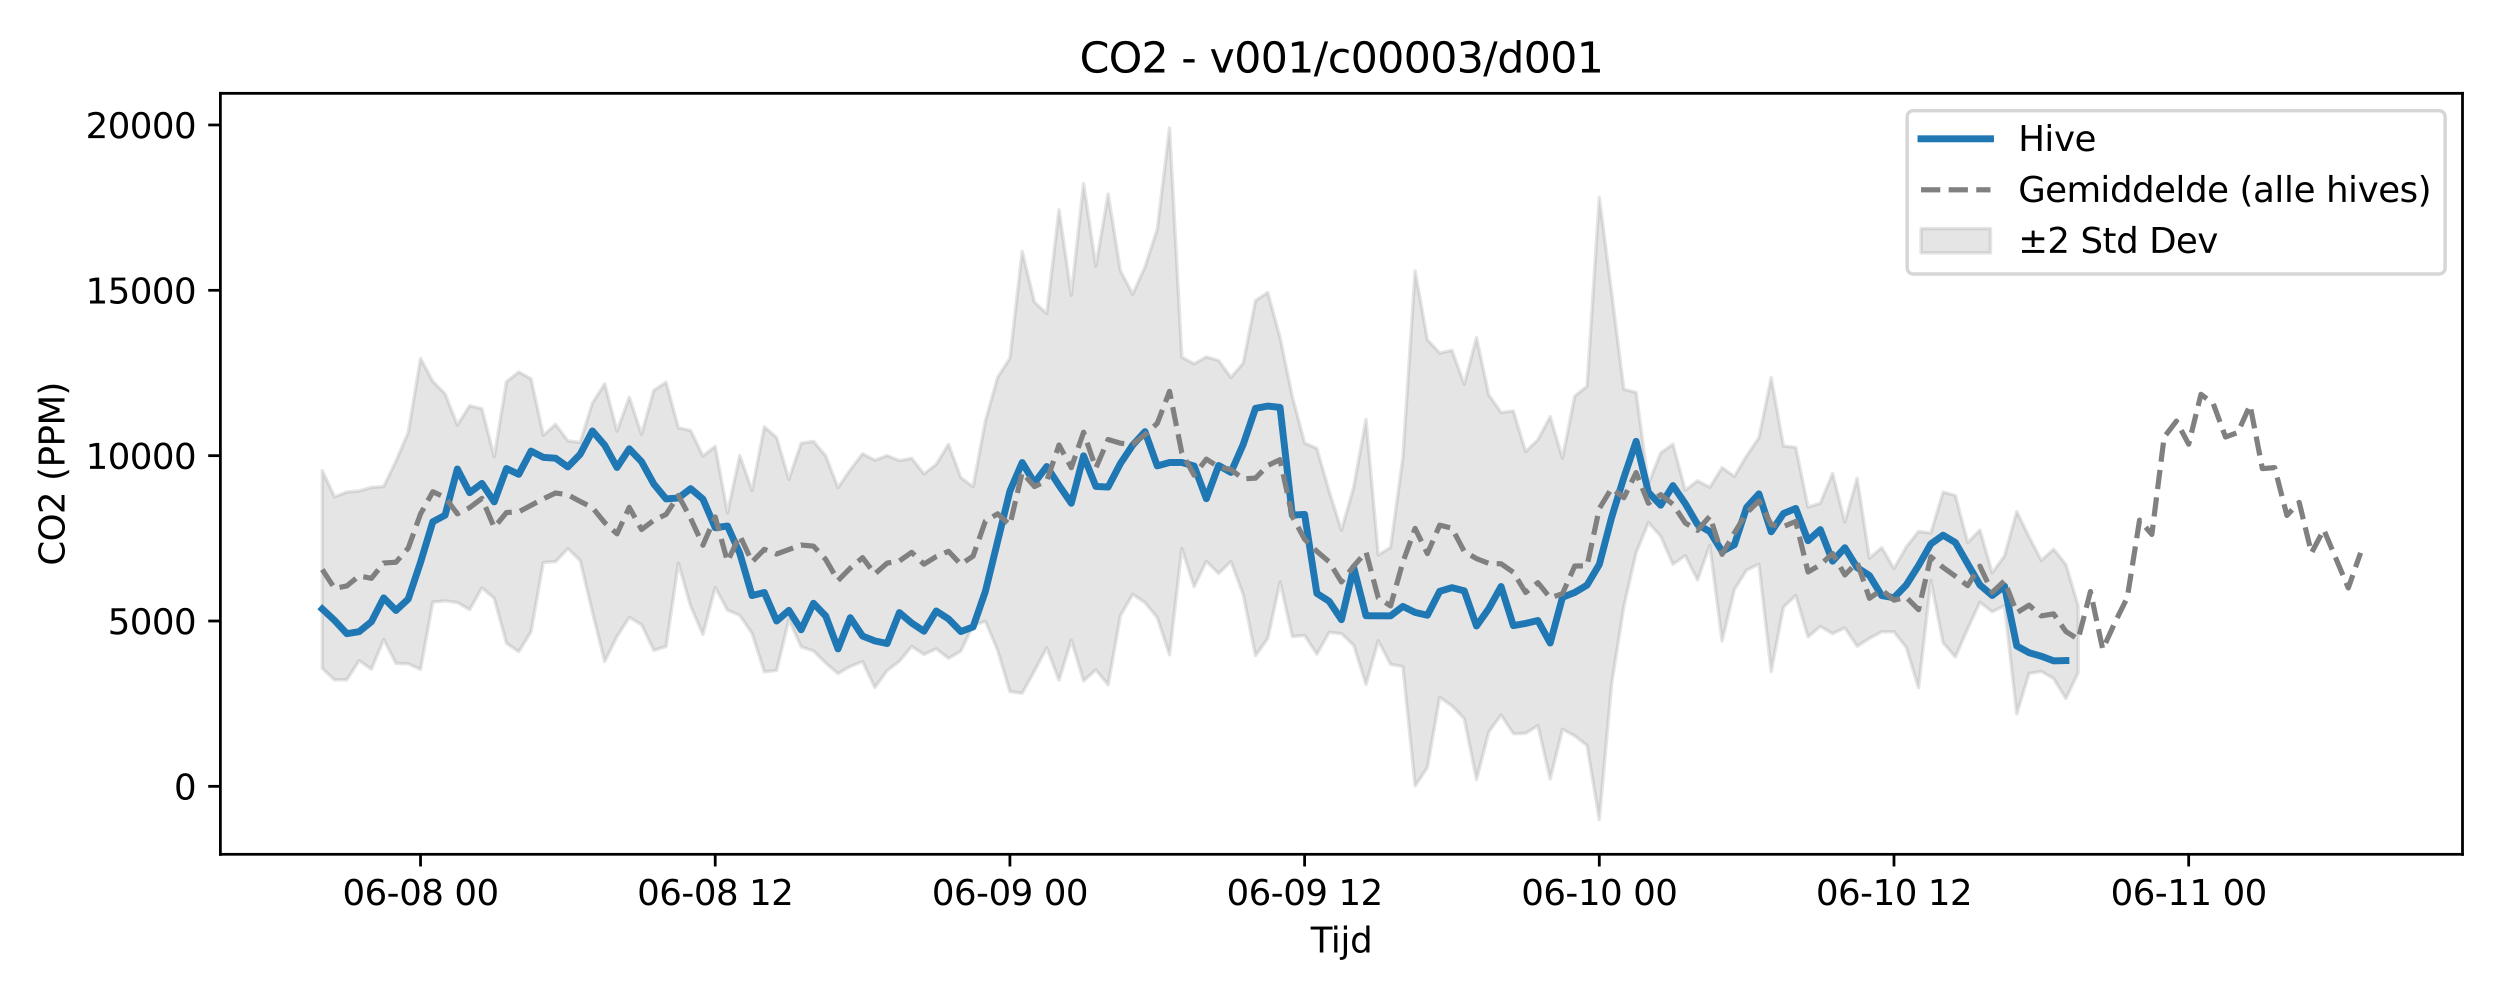 <?xml version="1.0" encoding="utf-8" standalone="no"?>
<!DOCTYPE svg PUBLIC "-//W3C//DTD SVG 1.1//EN"
  "http://www.w3.org/Graphics/SVG/1.1/DTD/svg11.dtd">
<svg xmlns:xlink="http://www.w3.org/1999/xlink" width="720pt" height="288pt" viewBox="0 0 720 288" xmlns="http://www.w3.org/2000/svg" version="1.1">
 <defs>
  <style type="text/css">*{stroke-linejoin: round; stroke-linecap: butt}</style>
 </defs>
 <g id="figure_1">
  <g id="patch_1">
   <path d="M 0 288 
L 720 288 
L 720 0 
L 0 0 
z
" style="fill: #ffffff"/>
  </g>
  <g id="axes_1">
   <g id="patch_2">
    <path d="M 63.47 246.04 
L 709.2 246.04 
L 709.2 26.88 
L 63.47 26.88 
z
" style="fill: #ffffff"/>
   </g>
   <g id="FillBetweenPolyCollection_1">
    <defs>
     <path id="m866c1c106a" d="M 92.821 -152.466 
L 92.821 -95.496 
L 96.358 -92.174 
L 99.894 -92.222 
L 103.43 -97.725 
L 106.967 -95.249 
L 110.503 -103.822 
L 114.039 -96.945 
L 117.576 -96.821 
L 121.112 -95.222 
L 124.648 -114.602 
L 128.184 -114.936 
L 131.721 -114.467 
L 135.257 -112.423 
L 138.793 -118.685 
L 142.33 -115.711 
L 145.866 -102.742 
L 149.402 -100.316 
L 152.939 -106.037 
L 156.475 -126.036 
L 160.011 -126.246 
L 163.548 -129.982 
L 167.084 -126.592 
L 170.62 -111.688 
L 174.156 -97.477 
L 177.693 -104.664 
L 181.229 -110.202 
L 184.765 -108.073 
L 188.302 -100.708 
L 191.838 -101.815 
L 195.374 -125.805 
L 198.911 -113.386 
L 202.447 -105.288 
L 205.983 -118.776 
L 209.52 -112.275 
L 213.056 -110.789 
L 216.592 -105.572 
L 220.128 -94.516 
L 223.665 -94.905 
L 227.201 -109.606 
L 230.737 -101.71 
L 234.274 -100.534 
L 237.81 -97.031 
L 241.346 -94.008 
L 244.883 -96.065 
L 248.419 -97.461 
L 251.955 -89.991 
L 255.492 -94.854 
L 259.028 -97.557 
L 262.564 -101.839 
L 266.1 -99.523 
L 269.637 -101.133 
L 273.173 -98.396 
L 276.709 -100.466 
L 280.246 -107.85 
L 283.782 -109.067 
L 287.318 -100.72 
L 290.855 -88.815 
L 294.391 -88.353 
L 297.927 -94.757 
L 301.464 -101.434 
L 305 -92.117 
L 308.536 -103.626 
L 312.073 -91.896 
L 315.609 -95.074 
L 319.145 -90.772 
L 322.681 -110.688 
L 326.218 -116.847 
L 329.754 -114.442 
L 333.29 -110.15 
L 336.827 -99.415 
L 340.363 -130.026 
L 343.899 -119.05 
L 347.436 -126.338 
L 350.972 -122.818 
L 354.508 -126.265 
L 358.045 -116.761 
L 361.581 -99.178 
L 365.117 -104.119 
L 368.653 -120.42 
L 372.19 -104.671 
L 375.726 -104.993 
L 379.262 -99.587 
L 382.799 -105.859 
L 386.335 -105.519 
L 389.871 -102.156 
L 393.408 -90.899 
L 396.944 -103.465 
L 400.48 -96.674 
L 404.017 -96.025 
L 407.553 -61.649 
L 411.089 -66.966 
L 414.625 -87.183 
L 418.162 -84.691 
L 421.698 -81.032 
L 425.234 -63.487 
L 428.771 -77.18 
L 432.307 -82.091 
L 435.843 -76.713 
L 439.38 -76.787 
L 442.916 -79.025 
L 446.452 -63.652 
L 449.989 -77.991 
L 453.525 -76.049 
L 457.061 -73.326 
L 460.597 -51.922 
L 464.134 -90.86 
L 467.67 -113.395 
L 471.206 -128.806 
L 474.743 -137.502 
L 478.279 -133.551 
L 481.815 -125.462 
L 485.352 -127.968 
L 488.888 -120.967 
L 492.424 -130.998 
L 495.961 -103.382 
L 499.497 -118.191 
L 503.033 -123.81 
L 506.57 -125.531 
L 510.106 -94.588 
L 513.642 -113.156 
L 517.178 -116.501 
L 520.715 -104.574 
L 524.251 -107.588 
L 527.787 -105.51 
L 531.324 -107.17 
L 534.86 -101.869 
L 538.396 -104.153 
L 541.933 -106.016 
L 545.469 -106.05 
L 549.005 -101.531 
L 552.542 -89.889 
L 556.078 -120.805 
L 559.614 -102.885 
L 563.15 -98.781 
L 566.687 -106.91 
L 570.223 -114.564 
L 573.759 -111.806 
L 577.296 -113.542 
L 580.832 -82.369 
L 584.368 -94.055 
L 587.905 -94.622 
L 591.441 -92.571 
L 594.977 -86.832 
L 598.514 -94.235 
L 598.514 -113.584 
L 598.514 -113.584 
L 594.977 -125.409 
L 591.441 -129.84 
L 587.905 -126.607 
L 584.368 -133.375 
L 580.832 -140.692 
L 577.296 -127.919 
L 573.759 -122.993 
L 570.223 -135.333 
L 566.687 -131.76 
L 563.15 -145.323 
L 559.614 -146.26 
L 556.078 -134.496 
L 552.542 -134.943 
L 549.005 -130.467 
L 545.469 -124.263 
L 541.933 -130.266 
L 538.396 -127.23 
L 534.86 -150.263 
L 531.324 -137.67 
L 527.787 -151.672 
L 524.251 -143.067 
L 520.715 -141.97 
L 517.178 -159.151 
L 513.642 -159.548 
L 510.106 -179.23 
L 506.57 -161.927 
L 503.033 -156.745 
L 499.497 -150.802 
L 495.961 -153.313 
L 492.424 -147.645 
L 488.888 -149.538 
L 485.352 -146.816 
L 481.815 -160.059 
L 478.279 -157.548 
L 474.743 -148.633 
L 471.206 -174.969 
L 467.67 -175.908 
L 464.134 -203.873 
L 460.597 -231.122 
L 457.061 -176.723 
L 453.525 -173.939 
L 449.989 -156.041 
L 446.452 -168.003 
L 442.916 -161.355 
L 439.38 -157.925 
L 435.843 -169.651 
L 432.307 -169.173 
L 428.771 -174.306 
L 425.234 -190.738 
L 421.698 -177.323 
L 418.162 -187.096 
L 414.625 -186.317 
L 411.089 -190.163 
L 407.553 -209.973 
L 404.017 -156.131 
L 400.48 -130.321 
L 396.944 -128.176 
L 393.408 -167.176 
L 389.871 -147.77 
L 386.335 -135.27 
L 382.799 -146.521 
L 379.262 -158.839 
L 375.726 -160.419 
L 372.19 -173.811 
L 368.653 -190.811 
L 365.117 -203.762 
L 361.581 -201.415 
L 358.045 -183.434 
L 354.508 -179.27 
L 350.972 -184.178 
L 347.436 -185.207 
L 343.899 -183.224 
L 340.363 -185.151 
L 336.827 -251.158 
L 333.29 -222 
L 329.754 -211.138 
L 326.218 -203.27 
L 322.681 -210.012 
L 319.145 -232.092 
L 315.609 -211.352 
L 312.073 -235.129 
L 308.536 -202.991 
L 305 -227.56 
L 301.464 -197.673 
L 297.927 -200.99 
L 294.391 -215.582 
L 290.855 -184.813 
L 287.318 -179.335 
L 283.782 -166.702 
L 280.246 -147.827 
L 276.709 -150.475 
L 273.173 -160.053 
L 269.637 -154.267 
L 266.1 -151.513 
L 262.564 -156.017 
L 259.028 -155.333 
L 255.492 -156.793 
L 251.955 -155.44 
L 248.419 -157.321 
L 244.883 -152.7 
L 241.346 -147.563 
L 237.81 -156.715 
L 234.274 -160.895 
L 230.737 -160.352 
L 227.201 -149.957 
L 223.665 -162.002 
L 220.128 -165.052 
L 216.592 -146.762 
L 213.056 -156.798 
L 209.52 -140.294 
L 205.983 -159.425 
L 202.447 -156.683 
L 198.911 -163.998 
L 195.374 -164.802 
L 191.838 -177.905 
L 188.302 -175.59 
L 184.765 -162.938 
L 181.229 -173.585 
L 177.693 -163.857 
L 174.156 -177.461 
L 170.62 -171.933 
L 167.084 -160.582 
L 163.548 -161.024 
L 160.011 -165.793 
L 156.475 -162.646 
L 152.939 -178.876 
L 149.402 -180.858 
L 145.866 -178.049 
L 142.33 -156.457 
L 138.793 -170.263 
L 135.257 -171.168 
L 131.721 -165.567 
L 128.184 -174.589 
L 124.648 -178.158 
L 121.112 -184.758 
L 117.576 -163.474 
L 114.039 -155.211 
L 110.503 -147.882 
L 106.967 -147.627 
L 103.43 -146.592 
L 99.894 -146.287 
L 96.358 -144.896 
L 92.821 -152.466 
z
" style="stroke: #808080; stroke-opacity: 0.2"/>
    </defs>
    <g clip-path="url(#pf2537080a6)">
     <use xlink:href="#m866c1c106a" x="0" y="288" style="fill: #808080; fill-opacity: 0.2; stroke: #808080; stroke-opacity: 0.2"/>
    </g>
   </g>
   <g id="matplotlib.axis_1">
    <g id="xtick_1">
     <g id="line2d_1">
      <defs>
       <path id="m96589c55ce" d="M 0 0 
L 0 3.5 
" style="stroke: #000000; stroke-width: 0.8"/>
      </defs>
      <g>
       <use xlink:href="#m96589c55ce" x="121.112" y="246.04" style="stroke: #000000; stroke-width: 0.8"/>
      </g>
     </g>
     <g id="text_1">
      <!-- 06-08 00 -->
      <g transform="translate(98.631 260.638) scale(0.1 -0.1)">
       <defs>
        <path id="DejaVuSans-30" d="M 2034 4250 
Q 1547 4250 1301 3770 
Q 1056 3291 1056 2328 
Q 1056 1369 1301 889 
Q 1547 409 2034 409 
Q 2525 409 2770 889 
Q 3016 1369 3016 2328 
Q 3016 3291 2770 3770 
Q 2525 4250 2034 4250 
z
M 2034 4750 
Q 2819 4750 3233 4129 
Q 3647 3509 3647 2328 
Q 3647 1150 3233 529 
Q 2819 -91 2034 -91 
Q 1250 -91 836 529 
Q 422 1150 422 2328 
Q 422 3509 836 4129 
Q 1250 4750 2034 4750 
z
" transform="scale(0.016)"/>
        <path id="DejaVuSans-36" d="M 2113 2584 
Q 1688 2584 1439 2293 
Q 1191 2003 1191 1497 
Q 1191 994 1439 701 
Q 1688 409 2113 409 
Q 2538 409 2786 701 
Q 3034 994 3034 1497 
Q 3034 2003 2786 2293 
Q 2538 2584 2113 2584 
z
M 3366 4563 
L 3366 3988 
Q 3128 4100 2886 4159 
Q 2644 4219 2406 4219 
Q 1781 4219 1451 3797 
Q 1122 3375 1075 2522 
Q 1259 2794 1537 2939 
Q 1816 3084 2150 3084 
Q 2853 3084 3261 2657 
Q 3669 2231 3669 1497 
Q 3669 778 3244 343 
Q 2819 -91 2113 -91 
Q 1303 -91 875 529 
Q 447 1150 447 2328 
Q 447 3434 972 4092 
Q 1497 4750 2381 4750 
Q 2619 4750 2861 4703 
Q 3103 4656 3366 4563 
z
" transform="scale(0.016)"/>
        <path id="DejaVuSans-2d" d="M 313 2009 
L 1997 2009 
L 1997 1497 
L 313 1497 
L 313 2009 
z
" transform="scale(0.016)"/>
        <path id="DejaVuSans-38" d="M 2034 2216 
Q 1584 2216 1326 1975 
Q 1069 1734 1069 1313 
Q 1069 891 1326 650 
Q 1584 409 2034 409 
Q 2484 409 2743 651 
Q 3003 894 3003 1313 
Q 3003 1734 2745 1975 
Q 2488 2216 2034 2216 
z
M 1403 2484 
Q 997 2584 770 2862 
Q 544 3141 544 3541 
Q 544 4100 942 4425 
Q 1341 4750 2034 4750 
Q 2731 4750 3128 4425 
Q 3525 4100 3525 3541 
Q 3525 3141 3298 2862 
Q 3072 2584 2669 2484 
Q 3125 2378 3379 2068 
Q 3634 1759 3634 1313 
Q 3634 634 3220 271 
Q 2806 -91 2034 -91 
Q 1263 -91 848 271 
Q 434 634 434 1313 
Q 434 1759 690 2068 
Q 947 2378 1403 2484 
z
M 1172 3481 
Q 1172 3119 1398 2916 
Q 1625 2713 2034 2713 
Q 2441 2713 2670 2916 
Q 2900 3119 2900 3481 
Q 2900 3844 2670 4047 
Q 2441 4250 2034 4250 
Q 1625 4250 1398 4047 
Q 1172 3844 1172 3481 
z
" transform="scale(0.016)"/>
        <path id="DejaVuSans-20" transform="scale(0.016)"/>
       </defs>
       <use xlink:href="#DejaVuSans-30"/>
       <use xlink:href="#DejaVuSans-36" transform="translate(63.623 0)"/>
       <use xlink:href="#DejaVuSans-2d" transform="translate(127.246 0)"/>
       <use xlink:href="#DejaVuSans-30" transform="translate(163.33 0)"/>
       <use xlink:href="#DejaVuSans-38" transform="translate(226.953 0)"/>
       <use xlink:href="#DejaVuSans-20" transform="translate(290.576 0)"/>
       <use xlink:href="#DejaVuSans-30" transform="translate(322.363 0)"/>
       <use xlink:href="#DejaVuSans-30" transform="translate(385.986 0)"/>
      </g>
     </g>
    </g>
    <g id="xtick_2">
     <g id="line2d_2">
      <g>
       <use xlink:href="#m96589c55ce" x="205.983" y="246.04" style="stroke: #000000; stroke-width: 0.8"/>
      </g>
     </g>
     <g id="text_2">
      <!-- 06-08 12 -->
      <g transform="translate(183.503 260.638) scale(0.1 -0.1)">
       <defs>
        <path id="DejaVuSans-31" d="M 794 531 
L 1825 531 
L 1825 4091 
L 703 3866 
L 703 4441 
L 1819 4666 
L 2450 4666 
L 2450 531 
L 3481 531 
L 3481 0 
L 794 0 
L 794 531 
z
" transform="scale(0.016)"/>
        <path id="DejaVuSans-32" d="M 1228 531 
L 3431 531 
L 3431 0 
L 469 0 
L 469 531 
Q 828 903 1448 1529 
Q 2069 2156 2228 2338 
Q 2531 2678 2651 2914 
Q 2772 3150 2772 3378 
Q 2772 3750 2511 3984 
Q 2250 4219 1831 4219 
Q 1534 4219 1204 4116 
Q 875 4013 500 3803 
L 500 4441 
Q 881 4594 1212 4672 
Q 1544 4750 1819 4750 
Q 2544 4750 2975 4387 
Q 3406 4025 3406 3419 
Q 3406 3131 3298 2873 
Q 3191 2616 2906 2266 
Q 2828 2175 2409 1742 
Q 1991 1309 1228 531 
z
" transform="scale(0.016)"/>
       </defs>
       <use xlink:href="#DejaVuSans-30"/>
       <use xlink:href="#DejaVuSans-36" transform="translate(63.623 0)"/>
       <use xlink:href="#DejaVuSans-2d" transform="translate(127.246 0)"/>
       <use xlink:href="#DejaVuSans-30" transform="translate(163.33 0)"/>
       <use xlink:href="#DejaVuSans-38" transform="translate(226.953 0)"/>
       <use xlink:href="#DejaVuSans-20" transform="translate(290.576 0)"/>
       <use xlink:href="#DejaVuSans-31" transform="translate(322.363 0)"/>
       <use xlink:href="#DejaVuSans-32" transform="translate(385.986 0)"/>
      </g>
     </g>
    </g>
    <g id="xtick_3">
     <g id="line2d_3">
      <g>
       <use xlink:href="#m96589c55ce" x="290.855" y="246.04" style="stroke: #000000; stroke-width: 0.8"/>
      </g>
     </g>
     <g id="text_3">
      <!-- 06-09 00 -->
      <g transform="translate(268.374 260.638) scale(0.1 -0.1)">
       <defs>
        <path id="DejaVuSans-39" d="M 703 97 
L 703 672 
Q 941 559 1184 500 
Q 1428 441 1663 441 
Q 2288 441 2617 861 
Q 2947 1281 2994 2138 
Q 2813 1869 2534 1725 
Q 2256 1581 1919 1581 
Q 1219 1581 811 2004 
Q 403 2428 403 3163 
Q 403 3881 828 4315 
Q 1253 4750 1959 4750 
Q 2769 4750 3195 4129 
Q 3622 3509 3622 2328 
Q 3622 1225 3098 567 
Q 2575 -91 1691 -91 
Q 1453 -91 1209 -44 
Q 966 3 703 97 
z
M 1959 2075 
Q 2384 2075 2632 2365 
Q 2881 2656 2881 3163 
Q 2881 3666 2632 3958 
Q 2384 4250 1959 4250 
Q 1534 4250 1286 3958 
Q 1038 3666 1038 3163 
Q 1038 2656 1286 2365 
Q 1534 2075 1959 2075 
z
" transform="scale(0.016)"/>
       </defs>
       <use xlink:href="#DejaVuSans-30"/>
       <use xlink:href="#DejaVuSans-36" transform="translate(63.623 0)"/>
       <use xlink:href="#DejaVuSans-2d" transform="translate(127.246 0)"/>
       <use xlink:href="#DejaVuSans-30" transform="translate(163.33 0)"/>
       <use xlink:href="#DejaVuSans-39" transform="translate(226.953 0)"/>
       <use xlink:href="#DejaVuSans-20" transform="translate(290.576 0)"/>
       <use xlink:href="#DejaVuSans-30" transform="translate(322.363 0)"/>
       <use xlink:href="#DejaVuSans-30" transform="translate(385.986 0)"/>
      </g>
     </g>
    </g>
    <g id="xtick_4">
     <g id="line2d_4">
      <g>
       <use xlink:href="#m96589c55ce" x="375.726" y="246.04" style="stroke: #000000; stroke-width: 0.8"/>
      </g>
     </g>
     <g id="text_4">
      <!-- 06-09 12 -->
      <g transform="translate(353.246 260.638) scale(0.1 -0.1)">
       <use xlink:href="#DejaVuSans-30"/>
       <use xlink:href="#DejaVuSans-36" transform="translate(63.623 0)"/>
       <use xlink:href="#DejaVuSans-2d" transform="translate(127.246 0)"/>
       <use xlink:href="#DejaVuSans-30" transform="translate(163.33 0)"/>
       <use xlink:href="#DejaVuSans-39" transform="translate(226.953 0)"/>
       <use xlink:href="#DejaVuSans-20" transform="translate(290.576 0)"/>
       <use xlink:href="#DejaVuSans-31" transform="translate(322.363 0)"/>
       <use xlink:href="#DejaVuSans-32" transform="translate(385.986 0)"/>
      </g>
     </g>
    </g>
    <g id="xtick_5">
     <g id="line2d_5">
      <g>
       <use xlink:href="#m96589c55ce" x="460.597" y="246.04" style="stroke: #000000; stroke-width: 0.8"/>
      </g>
     </g>
     <g id="text_5">
      <!-- 06-10 00 -->
      <g transform="translate(438.117 260.638) scale(0.1 -0.1)">
       <use xlink:href="#DejaVuSans-30"/>
       <use xlink:href="#DejaVuSans-36" transform="translate(63.623 0)"/>
       <use xlink:href="#DejaVuSans-2d" transform="translate(127.246 0)"/>
       <use xlink:href="#DejaVuSans-31" transform="translate(163.33 0)"/>
       <use xlink:href="#DejaVuSans-30" transform="translate(226.953 0)"/>
       <use xlink:href="#DejaVuSans-20" transform="translate(290.576 0)"/>
       <use xlink:href="#DejaVuSans-30" transform="translate(322.363 0)"/>
       <use xlink:href="#DejaVuSans-30" transform="translate(385.986 0)"/>
      </g>
     </g>
    </g>
    <g id="xtick_6">
     <g id="line2d_6">
      <g>
       <use xlink:href="#m96589c55ce" x="545.469" y="246.04" style="stroke: #000000; stroke-width: 0.8"/>
      </g>
     </g>
     <g id="text_6">
      <!-- 06-10 12 -->
      <g transform="translate(522.988 260.638) scale(0.1 -0.1)">
       <use xlink:href="#DejaVuSans-30"/>
       <use xlink:href="#DejaVuSans-36" transform="translate(63.623 0)"/>
       <use xlink:href="#DejaVuSans-2d" transform="translate(127.246 0)"/>
       <use xlink:href="#DejaVuSans-31" transform="translate(163.33 0)"/>
       <use xlink:href="#DejaVuSans-30" transform="translate(226.953 0)"/>
       <use xlink:href="#DejaVuSans-20" transform="translate(290.576 0)"/>
       <use xlink:href="#DejaVuSans-31" transform="translate(322.363 0)"/>
       <use xlink:href="#DejaVuSans-32" transform="translate(385.986 0)"/>
      </g>
     </g>
    </g>
    <g id="xtick_7">
     <g id="line2d_7">
      <g>
       <use xlink:href="#m96589c55ce" x="630.34" y="246.04" style="stroke: #000000; stroke-width: 0.8"/>
      </g>
     </g>
     <g id="text_7">
      <!-- 06-11 00 -->
      <g transform="translate(607.86 260.638) scale(0.1 -0.1)">
       <use xlink:href="#DejaVuSans-30"/>
       <use xlink:href="#DejaVuSans-36" transform="translate(63.623 0)"/>
       <use xlink:href="#DejaVuSans-2d" transform="translate(127.246 0)"/>
       <use xlink:href="#DejaVuSans-31" transform="translate(163.33 0)"/>
       <use xlink:href="#DejaVuSans-31" transform="translate(226.953 0)"/>
       <use xlink:href="#DejaVuSans-20" transform="translate(290.576 0)"/>
       <use xlink:href="#DejaVuSans-30" transform="translate(322.363 0)"/>
       <use xlink:href="#DejaVuSans-30" transform="translate(385.986 0)"/>
      </g>
     </g>
    </g>
    <g id="text_8">
     <!-- Tijd -->
     <g transform="translate(377.485 274.317) scale(0.1 -0.1)">
      <defs>
       <path id="DejaVuSans-54" d="M -19 4666 
L 3928 4666 
L 3928 4134 
L 2272 4134 
L 2272 0 
L 1638 0 
L 1638 4134 
L -19 4134 
L -19 4666 
z
" transform="scale(0.016)"/>
       <path id="DejaVuSans-69" d="M 603 3500 
L 1178 3500 
L 1178 0 
L 603 0 
L 603 3500 
z
M 603 4863 
L 1178 4863 
L 1178 4134 
L 603 4134 
L 603 4863 
z
" transform="scale(0.016)"/>
       <path id="DejaVuSans-6a" d="M 603 3500 
L 1178 3500 
L 1178 -63 
Q 1178 -731 923 -1031 
Q 669 -1331 103 -1331 
L -116 -1331 
L -116 -844 
L 38 -844 
Q 366 -844 484 -692 
Q 603 -541 603 -63 
L 603 3500 
z
M 603 4863 
L 1178 4863 
L 1178 4134 
L 603 4134 
L 603 4863 
z
" transform="scale(0.016)"/>
       <path id="DejaVuSans-64" d="M 2906 2969 
L 2906 4863 
L 3481 4863 
L 3481 0 
L 2906 0 
L 2906 525 
Q 2725 213 2448 61 
Q 2172 -91 1784 -91 
Q 1150 -91 751 415 
Q 353 922 353 1747 
Q 353 2572 751 3078 
Q 1150 3584 1784 3584 
Q 2172 3584 2448 3432 
Q 2725 3281 2906 2969 
z
M 947 1747 
Q 947 1113 1208 752 
Q 1469 391 1925 391 
Q 2381 391 2643 752 
Q 2906 1113 2906 1747 
Q 2906 2381 2643 2742 
Q 2381 3103 1925 3103 
Q 1469 3103 1208 2742 
Q 947 2381 947 1747 
z
" transform="scale(0.016)"/>
      </defs>
      <use xlink:href="#DejaVuSans-54"/>
      <use xlink:href="#DejaVuSans-69" transform="translate(57.959 0)"/>
      <use xlink:href="#DejaVuSans-6a" transform="translate(85.742 0)"/>
      <use xlink:href="#DejaVuSans-64" transform="translate(113.525 0)"/>
     </g>
    </g>
   </g>
   <g id="matplotlib.axis_2">
    <g id="ytick_1">
     <g id="line2d_8">
      <defs>
       <path id="mc494b52c91" d="M 0 0 
L -3.5 0 
" style="stroke: #000000; stroke-width: 0.8"/>
      </defs>
      <g>
       <use xlink:href="#mc494b52c91" x="63.47" y="226.469" style="stroke: #000000; stroke-width: 0.8"/>
      </g>
     </g>
     <g id="text_9">
      <!-- 0 -->
      <g transform="translate(50.108 230.268) scale(0.1 -0.1)">
       <use xlink:href="#DejaVuSans-30"/>
      </g>
     </g>
    </g>
    <g id="ytick_2">
     <g id="line2d_9">
      <g>
       <use xlink:href="#mc494b52c91" x="63.47" y="178.849" style="stroke: #000000; stroke-width: 0.8"/>
      </g>
     </g>
     <g id="text_10">
      <!-- 5000 -->
      <g transform="translate(31.02 182.648) scale(0.1 -0.1)">
       <defs>
        <path id="DejaVuSans-35" d="M 691 4666 
L 3169 4666 
L 3169 4134 
L 1269 4134 
L 1269 2991 
Q 1406 3038 1543 3061 
Q 1681 3084 1819 3084 
Q 2600 3084 3056 2656 
Q 3513 2228 3513 1497 
Q 3513 744 3044 326 
Q 2575 -91 1722 -91 
Q 1428 -91 1123 -41 
Q 819 9 494 109 
L 494 744 
Q 775 591 1075 516 
Q 1375 441 1709 441 
Q 2250 441 2565 725 
Q 2881 1009 2881 1497 
Q 2881 1984 2565 2268 
Q 2250 2553 1709 2553 
Q 1456 2553 1204 2497 
Q 953 2441 691 2322 
L 691 4666 
z
" transform="scale(0.016)"/>
       </defs>
       <use xlink:href="#DejaVuSans-35"/>
       <use xlink:href="#DejaVuSans-30" transform="translate(63.623 0)"/>
       <use xlink:href="#DejaVuSans-30" transform="translate(127.246 0)"/>
       <use xlink:href="#DejaVuSans-30" transform="translate(190.869 0)"/>
      </g>
     </g>
    </g>
    <g id="ytick_3">
     <g id="line2d_10">
      <g>
       <use xlink:href="#mc494b52c91" x="63.47" y="131.229" style="stroke: #000000; stroke-width: 0.8"/>
      </g>
     </g>
     <g id="text_11">
      <!-- 10000 -->
      <g transform="translate(24.657 135.028) scale(0.1 -0.1)">
       <use xlink:href="#DejaVuSans-31"/>
       <use xlink:href="#DejaVuSans-30" transform="translate(63.623 0)"/>
       <use xlink:href="#DejaVuSans-30" transform="translate(127.246 0)"/>
       <use xlink:href="#DejaVuSans-30" transform="translate(190.869 0)"/>
       <use xlink:href="#DejaVuSans-30" transform="translate(254.492 0)"/>
      </g>
     </g>
    </g>
    <g id="ytick_4">
     <g id="line2d_11">
      <g>
       <use xlink:href="#mc494b52c91" x="63.47" y="83.609" style="stroke: #000000; stroke-width: 0.8"/>
      </g>
     </g>
     <g id="text_12">
      <!-- 15000 -->
      <g transform="translate(24.657 87.408) scale(0.1 -0.1)">
       <use xlink:href="#DejaVuSans-31"/>
       <use xlink:href="#DejaVuSans-35" transform="translate(63.623 0)"/>
       <use xlink:href="#DejaVuSans-30" transform="translate(127.246 0)"/>
       <use xlink:href="#DejaVuSans-30" transform="translate(190.869 0)"/>
       <use xlink:href="#DejaVuSans-30" transform="translate(254.492 0)"/>
      </g>
     </g>
    </g>
    <g id="ytick_5">
     <g id="line2d_12">
      <g>
       <use xlink:href="#mc494b52c91" x="63.47" y="35.989" style="stroke: #000000; stroke-width: 0.8"/>
      </g>
     </g>
     <g id="text_13">
      <!-- 20000 -->
      <g transform="translate(24.657 39.788) scale(0.1 -0.1)">
       <use xlink:href="#DejaVuSans-32"/>
       <use xlink:href="#DejaVuSans-30" transform="translate(63.623 0)"/>
       <use xlink:href="#DejaVuSans-30" transform="translate(127.246 0)"/>
       <use xlink:href="#DejaVuSans-30" transform="translate(190.869 0)"/>
       <use xlink:href="#DejaVuSans-30" transform="translate(254.492 0)"/>
      </g>
     </g>
    </g>
    <g id="text_14">
     <!-- CO2 (PPM) -->
     <g transform="translate(18.578 162.903) rotate(-90) scale(0.1 -0.1)">
      <defs>
       <path id="DejaVuSans-43" d="M 4122 4306 
L 4122 3641 
Q 3803 3938 3442 4084 
Q 3081 4231 2675 4231 
Q 1875 4231 1450 3742 
Q 1025 3253 1025 2328 
Q 1025 1406 1450 917 
Q 1875 428 2675 428 
Q 3081 428 3442 575 
Q 3803 722 4122 1019 
L 4122 359 
Q 3791 134 3420 21 
Q 3050 -91 2638 -91 
Q 1578 -91 968 557 
Q 359 1206 359 2328 
Q 359 3453 968 4101 
Q 1578 4750 2638 4750 
Q 3056 4750 3426 4639 
Q 3797 4528 4122 4306 
z
" transform="scale(0.016)"/>
       <path id="DejaVuSans-4f" d="M 2522 4238 
Q 1834 4238 1429 3725 
Q 1025 3213 1025 2328 
Q 1025 1447 1429 934 
Q 1834 422 2522 422 
Q 3209 422 3611 934 
Q 4013 1447 4013 2328 
Q 4013 3213 3611 3725 
Q 3209 4238 2522 4238 
z
M 2522 4750 
Q 3503 4750 4090 4092 
Q 4678 3434 4678 2328 
Q 4678 1225 4090 567 
Q 3503 -91 2522 -91 
Q 1538 -91 948 565 
Q 359 1222 359 2328 
Q 359 3434 948 4092 
Q 1538 4750 2522 4750 
z
" transform="scale(0.016)"/>
       <path id="DejaVuSans-28" d="M 1984 4856 
Q 1566 4138 1362 3434 
Q 1159 2731 1159 2009 
Q 1159 1288 1364 580 
Q 1569 -128 1984 -844 
L 1484 -844 
Q 1016 -109 783 600 
Q 550 1309 550 2009 
Q 550 2706 781 3412 
Q 1013 4119 1484 4856 
L 1984 4856 
z
" transform="scale(0.016)"/>
       <path id="DejaVuSans-50" d="M 1259 4147 
L 1259 2394 
L 2053 2394 
Q 2494 2394 2734 2622 
Q 2975 2850 2975 3272 
Q 2975 3691 2734 3919 
Q 2494 4147 2053 4147 
L 1259 4147 
z
M 628 4666 
L 2053 4666 
Q 2838 4666 3239 4311 
Q 3641 3956 3641 3272 
Q 3641 2581 3239 2228 
Q 2838 1875 2053 1875 
L 1259 1875 
L 1259 0 
L 628 0 
L 628 4666 
z
" transform="scale(0.016)"/>
       <path id="DejaVuSans-4d" d="M 628 4666 
L 1569 4666 
L 2759 1491 
L 3956 4666 
L 4897 4666 
L 4897 0 
L 4281 0 
L 4281 4097 
L 3078 897 
L 2444 897 
L 1241 4097 
L 1241 0 
L 628 0 
L 628 4666 
z
" transform="scale(0.016)"/>
       <path id="DejaVuSans-29" d="M 513 4856 
L 1013 4856 
Q 1481 4119 1714 3412 
Q 1947 2706 1947 2009 
Q 1947 1309 1714 600 
Q 1481 -109 1013 -844 
L 513 -844 
Q 928 -128 1133 580 
Q 1338 1288 1338 2009 
Q 1338 2731 1133 3434 
Q 928 4138 513 4856 
z
" transform="scale(0.016)"/>
      </defs>
      <use xlink:href="#DejaVuSans-43"/>
      <use xlink:href="#DejaVuSans-4f" transform="translate(69.824 0)"/>
      <use xlink:href="#DejaVuSans-32" transform="translate(148.535 0)"/>
      <use xlink:href="#DejaVuSans-20" transform="translate(212.158 0)"/>
      <use xlink:href="#DejaVuSans-28" transform="translate(243.945 0)"/>
      <use xlink:href="#DejaVuSans-50" transform="translate(282.959 0)"/>
      <use xlink:href="#DejaVuSans-50" transform="translate(343.262 0)"/>
      <use xlink:href="#DejaVuSans-4d" transform="translate(403.564 0)"/>
      <use xlink:href="#DejaVuSans-29" transform="translate(489.844 0)"/>
     </g>
    </g>
   </g>
   <g id="line2d_13">
    <path d="M 92.821 175.392 
L 96.358 178.681 
L 99.894 182.497 
L 103.43 181.916 
L 106.967 179.043 
L 110.503 172.198 
L 114.039 175.808 
L 117.576 172.519 
L 121.112 161.954 
L 124.648 150.268 
L 128.184 148.385 
L 131.721 135.077 
L 135.257 141.887 
L 138.793 139.229 
L 142.33 144.534 
L 145.866 134.94 
L 149.402 136.607 
L 152.939 129.912 
L 156.475 131.721 
L 160.011 131.969 
L 163.548 134.467 
L 167.084 130.839 
L 170.62 124.124 
L 174.156 128.207 
L 177.693 134.629 
L 181.229 129.264 
L 184.765 132.969 
L 188.302 139.407 
L 191.838 143.69 
L 195.374 143.414 
L 198.911 140.731 
L 202.447 143.744 
L 205.983 151.976 
L 209.52 151.496 
L 213.056 159.344 
L 216.592 171.525 
L 220.128 170.636 
L 223.665 178.846 
L 227.201 175.789 
L 230.737 181.367 
L 234.274 173.748 
L 237.81 177.417 
L 241.346 186.878 
L 244.883 177.906 
L 248.419 183.189 
L 251.955 184.586 
L 255.492 185.33 
L 259.028 176.433 
L 262.564 179.433 
L 266.1 181.786 
L 269.637 175.967 
L 273.173 178.259 
L 276.709 181.884 
L 280.246 180.554 
L 283.782 170.344 
L 290.855 141.426 
L 294.391 133.217 
L 297.927 139.045 
L 301.464 134.363 
L 305 139.81 
L 308.536 144.931 
L 312.073 131.283 
L 315.609 140.096 
L 319.145 140.264 
L 322.681 133.493 
L 326.218 128.181 
L 329.754 124.327 
L 333.29 134.185 
L 336.827 133.201 
L 340.363 133.197 
L 343.899 134.213 
L 347.436 143.62 
L 350.972 134.067 
L 354.508 136.045 
L 358.045 127.985 
L 361.581 117.603 
L 365.117 116.946 
L 368.653 117.34 
L 372.19 148.363 
L 375.726 148.144 
L 379.262 170.9 
L 382.799 173.176 
L 386.335 178.462 
L 389.871 163.484 
L 393.408 177.335 
L 400.48 177.37 
L 404.017 174.649 
L 407.553 176.379 
L 411.089 177.192 
L 414.625 170.306 
L 418.162 169.246 
L 421.698 170.157 
L 425.234 180.284 
L 428.771 175.287 
L 432.307 168.922 
L 435.843 180.179 
L 439.38 179.548 
L 442.916 178.713 
L 446.452 185.199 
L 449.989 172.03 
L 453.525 170.636 
L 457.061 168.522 
L 460.597 162.566 
L 464.134 149.061 
L 467.67 137.544 
L 471.206 127.112 
L 474.743 141.798 
L 478.279 145.502 
L 481.815 139.864 
L 485.352 145.023 
L 488.888 151.064 
L 492.424 153.087 
L 495.961 158.814 
L 499.497 156.89 
L 503.033 146.128 
L 506.57 142.239 
L 510.106 153.147 
L 513.642 147.89 
L 517.178 146.436 
L 520.715 155.722 
L 524.251 152.547 
L 527.787 161.611 
L 531.324 157.754 
L 534.86 163.471 
L 538.396 165.757 
L 541.933 171.535 
L 545.469 172.138 
L 549.005 168.471 
L 552.542 162.881 
L 556.078 156.649 
L 559.614 154.131 
L 563.15 156.255 
L 570.223 168.478 
L 573.759 171.497 
L 577.296 168.817 
L 580.832 186.045 
L 584.368 187.98 
L 587.905 188.995 
L 591.441 190.329 
L 594.977 190.243 
L 594.977 190.243 
" clip-path="url(#pf2537080a6)" style="fill: none; stroke: #1f77b4; stroke-width: 2; stroke-linecap: square"/>
   </g>
   <g id="line2d_14">
    <path d="M 92.821 164.019 
L 96.358 169.465 
L 99.894 168.745 
L 103.43 165.842 
L 106.967 166.562 
L 110.503 162.148 
L 114.039 161.922 
L 117.576 157.852 
L 121.112 148.01 
L 124.648 141.62 
L 128.184 143.238 
L 131.721 147.983 
L 135.257 146.204 
L 138.793 143.526 
L 142.33 151.916 
L 145.866 147.604 
L 149.402 147.413 
L 156.475 143.659 
L 160.011 141.981 
L 163.548 142.497 
L 167.084 144.413 
L 170.62 146.19 
L 174.156 150.531 
L 177.693 153.739 
L 181.229 146.107 
L 184.765 152.494 
L 188.302 149.851 
L 191.838 148.14 
L 195.374 142.697 
L 198.911 149.308 
L 202.447 157.015 
L 205.983 148.899 
L 209.52 161.716 
L 213.056 154.206 
L 216.592 161.833 
L 220.128 158.216 
L 223.665 159.547 
L 230.737 156.969 
L 234.274 157.285 
L 237.81 161.127 
L 241.346 167.214 
L 244.883 163.617 
L 248.419 160.609 
L 251.955 165.285 
L 255.492 162.176 
L 259.028 161.555 
L 262.564 159.072 
L 266.1 162.482 
L 269.637 160.3 
L 273.173 158.775 
L 276.709 162.53 
L 280.246 160.162 
L 283.782 150.115 
L 287.318 147.973 
L 290.855 151.186 
L 294.391 136.032 
L 297.927 140.126 
L 301.464 138.446 
L 305 128.162 
L 308.536 134.691 
L 312.073 124.488 
L 315.609 134.787 
L 319.145 126.568 
L 322.681 127.65 
L 326.218 127.942 
L 329.754 125.21 
L 333.29 121.925 
L 336.827 112.713 
L 340.363 130.412 
L 343.899 136.863 
L 347.436 132.227 
L 350.972 134.502 
L 354.508 135.233 
L 358.045 137.902 
L 361.581 137.703 
L 365.117 134.059 
L 368.653 132.385 
L 372.19 148.759 
L 375.726 155.294 
L 379.262 158.787 
L 382.799 161.81 
L 386.335 167.605 
L 389.871 163.037 
L 393.408 158.962 
L 396.944 172.179 
L 400.48 174.502 
L 404.017 161.922 
L 407.553 152.189 
L 411.089 159.435 
L 414.625 151.25 
L 418.162 152.107 
L 421.698 158.823 
L 425.234 160.888 
L 428.771 162.257 
L 432.307 162.368 
L 435.843 164.818 
L 439.38 170.644 
L 442.916 167.81 
L 446.452 172.173 
L 449.989 170.984 
L 453.525 163.006 
L 457.061 162.976 
L 460.597 146.478 
L 464.134 140.633 
L 467.67 143.348 
L 471.206 136.113 
L 474.743 144.933 
L 478.279 142.45 
L 481.815 145.24 
L 485.352 150.608 
L 488.888 152.747 
L 492.424 148.678 
L 495.961 159.653 
L 499.497 153.503 
L 503.033 147.722 
L 506.57 144.271 
L 510.106 151.091 
L 513.642 151.648 
L 517.178 150.174 
L 520.715 164.728 
L 524.251 162.673 
L 527.787 159.409 
L 531.324 165.58 
L 534.86 161.934 
L 538.396 172.309 
L 541.933 169.859 
L 545.469 172.844 
L 549.005 172.001 
L 552.542 175.584 
L 556.078 160.35 
L 559.614 163.427 
L 563.15 165.948 
L 566.687 168.665 
L 570.223 163.051 
L 573.759 170.6 
L 577.296 167.27 
L 580.832 176.469 
L 584.368 174.285 
L 587.905 177.386 
L 591.441 176.794 
L 594.977 181.879 
L 598.514 184.091 
L 602.05 170.366 
L 605.586 186.999 
L 609.122 179.243 
L 612.659 172.09 
L 616.195 149.801 
L 619.731 153.912 
L 623.268 125.902 
L 626.804 121.286 
L 630.34 127.924 
L 633.877 113.572 
L 637.413 116.245 
L 640.949 125.861 
L 644.486 124.558 
L 648.022 116.664 
L 651.558 134.966 
L 655.094 134.677 
L 658.631 148.442 
L 662.167 144.68 
L 665.703 159.265 
L 669.24 152.539 
L 676.312 169.32 
L 679.849 159.208 
L 679.849 159.208 
" clip-path="url(#pf2537080a6)" style="fill: none; stroke-dasharray: 5.55,2.4; stroke-dashoffset: 0; stroke: #808080; stroke-width: 1.5"/>
   </g>
   <g id="patch_3">
    <path d="M 63.47 246.04 
L 63.47 26.88 
" style="fill: none; stroke: #000000; stroke-width: 0.8; stroke-linejoin: miter; stroke-linecap: square"/>
   </g>
   <g id="patch_4">
    <path d="M 709.2 246.04 
L 709.2 26.88 
" style="fill: none; stroke: #000000; stroke-width: 0.8; stroke-linejoin: miter; stroke-linecap: square"/>
   </g>
   <g id="patch_5">
    <path d="M 63.47 246.04 
L 709.2 246.04 
" style="fill: none; stroke: #000000; stroke-width: 0.8; stroke-linejoin: miter; stroke-linecap: square"/>
   </g>
   <g id="patch_6">
    <path d="M 63.47 26.88 
L 709.2 26.88 
" style="fill: none; stroke: #000000; stroke-width: 0.8; stroke-linejoin: miter; stroke-linecap: square"/>
   </g>
   <g id="text_15">
    <!-- CO2 - v001/c00003/d001 -->
    <g transform="translate(310.932 20.88) scale(0.12 -0.12)">
     <defs>
      <path id="DejaVuSans-76" d="M 191 3500 
L 800 3500 
L 1894 563 
L 2988 3500 
L 3597 3500 
L 2284 0 
L 1503 0 
L 191 3500 
z
" transform="scale(0.016)"/>
      <path id="DejaVuSans-2f" d="M 1625 4666 
L 2156 4666 
L 531 -594 
L 0 -594 
L 1625 4666 
z
" transform="scale(0.016)"/>
      <path id="DejaVuSans-63" d="M 3122 3366 
L 3122 2828 
Q 2878 2963 2633 3030 
Q 2388 3097 2138 3097 
Q 1578 3097 1268 2742 
Q 959 2388 959 1747 
Q 959 1106 1268 751 
Q 1578 397 2138 397 
Q 2388 397 2633 464 
Q 2878 531 3122 666 
L 3122 134 
Q 2881 22 2623 -34 
Q 2366 -91 2075 -91 
Q 1284 -91 818 406 
Q 353 903 353 1747 
Q 353 2603 823 3093 
Q 1294 3584 2113 3584 
Q 2378 3584 2631 3529 
Q 2884 3475 3122 3366 
z
" transform="scale(0.016)"/>
      <path id="DejaVuSans-33" d="M 2597 2516 
Q 3050 2419 3304 2112 
Q 3559 1806 3559 1356 
Q 3559 666 3084 287 
Q 2609 -91 1734 -91 
Q 1441 -91 1130 -33 
Q 819 25 488 141 
L 488 750 
Q 750 597 1062 519 
Q 1375 441 1716 441 
Q 2309 441 2620 675 
Q 2931 909 2931 1356 
Q 2931 1769 2642 2001 
Q 2353 2234 1838 2234 
L 1294 2234 
L 1294 2753 
L 1863 2753 
Q 2328 2753 2575 2939 
Q 2822 3125 2822 3475 
Q 2822 3834 2567 4026 
Q 2313 4219 1838 4219 
Q 1578 4219 1281 4162 
Q 984 4106 628 3988 
L 628 4550 
Q 988 4650 1302 4700 
Q 1616 4750 1894 4750 
Q 2613 4750 3031 4423 
Q 3450 4097 3450 3541 
Q 3450 3153 3228 2886 
Q 3006 2619 2597 2516 
z
" transform="scale(0.016)"/>
     </defs>
     <use xlink:href="#DejaVuSans-43"/>
     <use xlink:href="#DejaVuSans-4f" transform="translate(69.824 0)"/>
     <use xlink:href="#DejaVuSans-32" transform="translate(148.535 0)"/>
     <use xlink:href="#DejaVuSans-20" transform="translate(212.158 0)"/>
     <use xlink:href="#DejaVuSans-2d" transform="translate(243.945 0)"/>
     <use xlink:href="#DejaVuSans-20" transform="translate(280.029 0)"/>
     <use xlink:href="#DejaVuSans-76" transform="translate(311.816 0)"/>
     <use xlink:href="#DejaVuSans-30" transform="translate(370.996 0)"/>
     <use xlink:href="#DejaVuSans-30" transform="translate(434.619 0)"/>
     <use xlink:href="#DejaVuSans-31" transform="translate(498.242 0)"/>
     <use xlink:href="#DejaVuSans-2f" transform="translate(561.865 0)"/>
     <use xlink:href="#DejaVuSans-63" transform="translate(595.557 0)"/>
     <use xlink:href="#DejaVuSans-30" transform="translate(650.537 0)"/>
     <use xlink:href="#DejaVuSans-30" transform="translate(714.16 0)"/>
     <use xlink:href="#DejaVuSans-30" transform="translate(777.783 0)"/>
     <use xlink:href="#DejaVuSans-30" transform="translate(841.406 0)"/>
     <use xlink:href="#DejaVuSans-33" transform="translate(905.029 0)"/>
     <use xlink:href="#DejaVuSans-2f" transform="translate(968.652 0)"/>
     <use xlink:href="#DejaVuSans-64" transform="translate(1002.344 0)"/>
     <use xlink:href="#DejaVuSans-30" transform="translate(1065.82 0)"/>
     <use xlink:href="#DejaVuSans-30" transform="translate(1129.443 0)"/>
     <use xlink:href="#DejaVuSans-31" transform="translate(1193.066 0)"/>
    </g>
   </g>
   <g id="legend_1">
    <g id="patch_7">
     <path d="M 551.256 78.914 
L 702.2 78.914 
Q 704.2 78.914 704.2 76.914 
L 704.2 33.88 
Q 704.2 31.88 702.2 31.88 
L 551.256 31.88 
Q 549.256 31.88 549.256 33.88 
L 549.256 76.914 
Q 549.256 78.914 551.256 78.914 
z
" style="fill: #ffffff; opacity: 0.8; stroke: #cccccc; stroke-linejoin: miter"/>
    </g>
    <g id="line2d_15">
     <path d="M 553.256 39.978 
L 563.256 39.978 
L 573.256 39.978 
" style="fill: none; stroke: #1f77b4; stroke-width: 2; stroke-linecap: square"/>
    </g>
    <g id="text_16">
     <!-- Hive -->
     <g transform="translate(581.256 43.478) scale(0.1 -0.1)">
      <defs>
       <path id="DejaVuSans-48" d="M 628 4666 
L 1259 4666 
L 1259 2753 
L 3553 2753 
L 3553 4666 
L 4184 4666 
L 4184 0 
L 3553 0 
L 3553 2222 
L 1259 2222 
L 1259 0 
L 628 0 
L 628 4666 
z
" transform="scale(0.016)"/>
       <path id="DejaVuSans-65" d="M 3597 1894 
L 3597 1613 
L 953 1613 
Q 991 1019 1311 708 
Q 1631 397 2203 397 
Q 2534 397 2845 478 
Q 3156 559 3463 722 
L 3463 178 
Q 3153 47 2828 -22 
Q 2503 -91 2169 -91 
Q 1331 -91 842 396 
Q 353 884 353 1716 
Q 353 2575 817 3079 
Q 1281 3584 2069 3584 
Q 2775 3584 3186 3129 
Q 3597 2675 3597 1894 
z
M 3022 2063 
Q 3016 2534 2758 2815 
Q 2500 3097 2075 3097 
Q 1594 3097 1305 2825 
Q 1016 2553 972 2059 
L 3022 2063 
z
" transform="scale(0.016)"/>
      </defs>
      <use xlink:href="#DejaVuSans-48"/>
      <use xlink:href="#DejaVuSans-69" transform="translate(75.195 0)"/>
      <use xlink:href="#DejaVuSans-76" transform="translate(102.979 0)"/>
      <use xlink:href="#DejaVuSans-65" transform="translate(162.158 0)"/>
     </g>
    </g>
    <g id="line2d_16">
     <path d="M 553.256 54.657 
L 563.256 54.657 
L 573.256 54.657 
" style="fill: none; stroke-dasharray: 5.55,2.4; stroke-dashoffset: 0; stroke: #808080; stroke-width: 1.5"/>
    </g>
    <g id="text_17">
     <!-- Gemiddelde (alle hives) -->
     <g transform="translate(581.256 58.157) scale(0.1 -0.1)">
      <defs>
       <path id="DejaVuSans-47" d="M 3809 666 
L 3809 1919 
L 2778 1919 
L 2778 2438 
L 4434 2438 
L 4434 434 
Q 4069 175 3628 42 
Q 3188 -91 2688 -91 
Q 1594 -91 976 548 
Q 359 1188 359 2328 
Q 359 3472 976 4111 
Q 1594 4750 2688 4750 
Q 3144 4750 3555 4637 
Q 3966 4525 4313 4306 
L 4313 3634 
Q 3963 3931 3569 4081 
Q 3175 4231 2741 4231 
Q 1884 4231 1454 3753 
Q 1025 3275 1025 2328 
Q 1025 1384 1454 906 
Q 1884 428 2741 428 
Q 3075 428 3337 486 
Q 3600 544 3809 666 
z
" transform="scale(0.016)"/>
       <path id="DejaVuSans-6d" d="M 3328 2828 
Q 3544 3216 3844 3400 
Q 4144 3584 4550 3584 
Q 5097 3584 5394 3201 
Q 5691 2819 5691 2113 
L 5691 0 
L 5113 0 
L 5113 2094 
Q 5113 2597 4934 2840 
Q 4756 3084 4391 3084 
Q 3944 3084 3684 2787 
Q 3425 2491 3425 1978 
L 3425 0 
L 2847 0 
L 2847 2094 
Q 2847 2600 2669 2842 
Q 2491 3084 2119 3084 
Q 1678 3084 1418 2786 
Q 1159 2488 1159 1978 
L 1159 0 
L 581 0 
L 581 3500 
L 1159 3500 
L 1159 2956 
Q 1356 3278 1631 3431 
Q 1906 3584 2284 3584 
Q 2666 3584 2933 3390 
Q 3200 3197 3328 2828 
z
" transform="scale(0.016)"/>
       <path id="DejaVuSans-6c" d="M 603 4863 
L 1178 4863 
L 1178 0 
L 603 0 
L 603 4863 
z
" transform="scale(0.016)"/>
       <path id="DejaVuSans-61" d="M 2194 1759 
Q 1497 1759 1228 1600 
Q 959 1441 959 1056 
Q 959 750 1161 570 
Q 1363 391 1709 391 
Q 2188 391 2477 730 
Q 2766 1069 2766 1631 
L 2766 1759 
L 2194 1759 
z
M 3341 1997 
L 3341 0 
L 2766 0 
L 2766 531 
Q 2569 213 2275 61 
Q 1981 -91 1556 -91 
Q 1019 -91 701 211 
Q 384 513 384 1019 
Q 384 1609 779 1909 
Q 1175 2209 1959 2209 
L 2766 2209 
L 2766 2266 
Q 2766 2663 2505 2880 
Q 2244 3097 1772 3097 
Q 1472 3097 1187 3025 
Q 903 2953 641 2809 
L 641 3341 
Q 956 3463 1253 3523 
Q 1550 3584 1831 3584 
Q 2591 3584 2966 3190 
Q 3341 2797 3341 1997 
z
" transform="scale(0.016)"/>
       <path id="DejaVuSans-68" d="M 3513 2113 
L 3513 0 
L 2938 0 
L 2938 2094 
Q 2938 2591 2744 2837 
Q 2550 3084 2163 3084 
Q 1697 3084 1428 2787 
Q 1159 2491 1159 1978 
L 1159 0 
L 581 0 
L 581 4863 
L 1159 4863 
L 1159 2956 
Q 1366 3272 1645 3428 
Q 1925 3584 2291 3584 
Q 2894 3584 3203 3211 
Q 3513 2838 3513 2113 
z
" transform="scale(0.016)"/>
       <path id="DejaVuSans-73" d="M 2834 3397 
L 2834 2853 
Q 2591 2978 2328 3040 
Q 2066 3103 1784 3103 
Q 1356 3103 1142 2972 
Q 928 2841 928 2578 
Q 928 2378 1081 2264 
Q 1234 2150 1697 2047 
L 1894 2003 
Q 2506 1872 2764 1633 
Q 3022 1394 3022 966 
Q 3022 478 2636 193 
Q 2250 -91 1575 -91 
Q 1294 -91 989 -36 
Q 684 19 347 128 
L 347 722 
Q 666 556 975 473 
Q 1284 391 1588 391 
Q 1994 391 2212 530 
Q 2431 669 2431 922 
Q 2431 1156 2273 1281 
Q 2116 1406 1581 1522 
L 1381 1569 
Q 847 1681 609 1914 
Q 372 2147 372 2553 
Q 372 3047 722 3315 
Q 1072 3584 1716 3584 
Q 2034 3584 2315 3537 
Q 2597 3491 2834 3397 
z
" transform="scale(0.016)"/>
      </defs>
      <use xlink:href="#DejaVuSans-47"/>
      <use xlink:href="#DejaVuSans-65" transform="translate(77.49 0)"/>
      <use xlink:href="#DejaVuSans-6d" transform="translate(139.014 0)"/>
      <use xlink:href="#DejaVuSans-69" transform="translate(236.426 0)"/>
      <use xlink:href="#DejaVuSans-64" transform="translate(264.209 0)"/>
      <use xlink:href="#DejaVuSans-64" transform="translate(327.686 0)"/>
      <use xlink:href="#DejaVuSans-65" transform="translate(391.162 0)"/>
      <use xlink:href="#DejaVuSans-6c" transform="translate(452.686 0)"/>
      <use xlink:href="#DejaVuSans-64" transform="translate(480.469 0)"/>
      <use xlink:href="#DejaVuSans-65" transform="translate(543.945 0)"/>
      <use xlink:href="#DejaVuSans-20" transform="translate(605.469 0)"/>
      <use xlink:href="#DejaVuSans-28" transform="translate(637.256 0)"/>
      <use xlink:href="#DejaVuSans-61" transform="translate(676.27 0)"/>
      <use xlink:href="#DejaVuSans-6c" transform="translate(737.549 0)"/>
      <use xlink:href="#DejaVuSans-6c" transform="translate(765.332 0)"/>
      <use xlink:href="#DejaVuSans-65" transform="translate(793.115 0)"/>
      <use xlink:href="#DejaVuSans-20" transform="translate(854.639 0)"/>
      <use xlink:href="#DejaVuSans-68" transform="translate(886.426 0)"/>
      <use xlink:href="#DejaVuSans-69" transform="translate(949.805 0)"/>
      <use xlink:href="#DejaVuSans-76" transform="translate(977.588 0)"/>
      <use xlink:href="#DejaVuSans-65" transform="translate(1036.768 0)"/>
      <use xlink:href="#DejaVuSans-73" transform="translate(1098.291 0)"/>
      <use xlink:href="#DejaVuSans-29" transform="translate(1150.391 0)"/>
     </g>
    </g>
    <g id="patch_8">
     <path d="M 553.256 72.835 
L 573.256 72.835 
L 573.256 65.835 
L 553.256 65.835 
z
" style="fill: #808080; fill-opacity: 0.2; stroke: #808080; stroke-opacity: 0.2; stroke-linejoin: miter"/>
    </g>
    <g id="text_18">
     <!-- ±2 Std Dev -->
     <g transform="translate(581.256 72.835) scale(0.1 -0.1)">
      <defs>
       <path id="DejaVuSans-b1" d="M 2944 4013 
L 2944 2803 
L 4684 2803 
L 4684 2272 
L 2944 2272 
L 2944 1063 
L 2419 1063 
L 2419 2272 
L 678 2272 
L 678 2803 
L 2419 2803 
L 2419 4013 
L 2944 4013 
z
M 678 531 
L 4684 531 
L 4684 0 
L 678 0 
L 678 531 
z
" transform="scale(0.016)"/>
       <path id="DejaVuSans-53" d="M 3425 4513 
L 3425 3897 
Q 3066 4069 2747 4153 
Q 2428 4238 2131 4238 
Q 1616 4238 1336 4038 
Q 1056 3838 1056 3469 
Q 1056 3159 1242 3001 
Q 1428 2844 1947 2747 
L 2328 2669 
Q 3034 2534 3370 2195 
Q 3706 1856 3706 1288 
Q 3706 609 3251 259 
Q 2797 -91 1919 -91 
Q 1588 -91 1214 -16 
Q 841 59 441 206 
L 441 856 
Q 825 641 1194 531 
Q 1563 422 1919 422 
Q 2459 422 2753 634 
Q 3047 847 3047 1241 
Q 3047 1584 2836 1778 
Q 2625 1972 2144 2069 
L 1759 2144 
Q 1053 2284 737 2584 
Q 422 2884 422 3419 
Q 422 4038 858 4394 
Q 1294 4750 2059 4750 
Q 2388 4750 2728 4690 
Q 3069 4631 3425 4513 
z
" transform="scale(0.016)"/>
       <path id="DejaVuSans-74" d="M 1172 4494 
L 1172 3500 
L 2356 3500 
L 2356 3053 
L 1172 3053 
L 1172 1153 
Q 1172 725 1289 603 
Q 1406 481 1766 481 
L 2356 481 
L 2356 0 
L 1766 0 
Q 1100 0 847 248 
Q 594 497 594 1153 
L 594 3053 
L 172 3053 
L 172 3500 
L 594 3500 
L 594 4494 
L 1172 4494 
z
" transform="scale(0.016)"/>
       <path id="DejaVuSans-44" d="M 1259 4147 
L 1259 519 
L 2022 519 
Q 2988 519 3436 956 
Q 3884 1394 3884 2338 
Q 3884 3275 3436 3711 
Q 2988 4147 2022 4147 
L 1259 4147 
z
M 628 4666 
L 1925 4666 
Q 3281 4666 3915 4102 
Q 4550 3538 4550 2338 
Q 4550 1131 3912 565 
Q 3275 0 1925 0 
L 628 0 
L 628 4666 
z
" transform="scale(0.016)"/>
      </defs>
      <use xlink:href="#DejaVuSans-b1"/>
      <use xlink:href="#DejaVuSans-32" transform="translate(83.789 0)"/>
      <use xlink:href="#DejaVuSans-20" transform="translate(147.412 0)"/>
      <use xlink:href="#DejaVuSans-53" transform="translate(179.199 0)"/>
      <use xlink:href="#DejaVuSans-74" transform="translate(242.676 0)"/>
      <use xlink:href="#DejaVuSans-64" transform="translate(281.885 0)"/>
      <use xlink:href="#DejaVuSans-20" transform="translate(345.361 0)"/>
      <use xlink:href="#DejaVuSans-44" transform="translate(377.148 0)"/>
      <use xlink:href="#DejaVuSans-65" transform="translate(454.15 0)"/>
      <use xlink:href="#DejaVuSans-76" transform="translate(515.674 0)"/>
     </g>
    </g>
   </g>
  </g>
 </g>
 <defs>
  <clipPath id="pf2537080a6">
   <rect x="63.47" y="26.88" width="645.73" height="219.16"/>
  </clipPath>
 </defs>
</svg>
